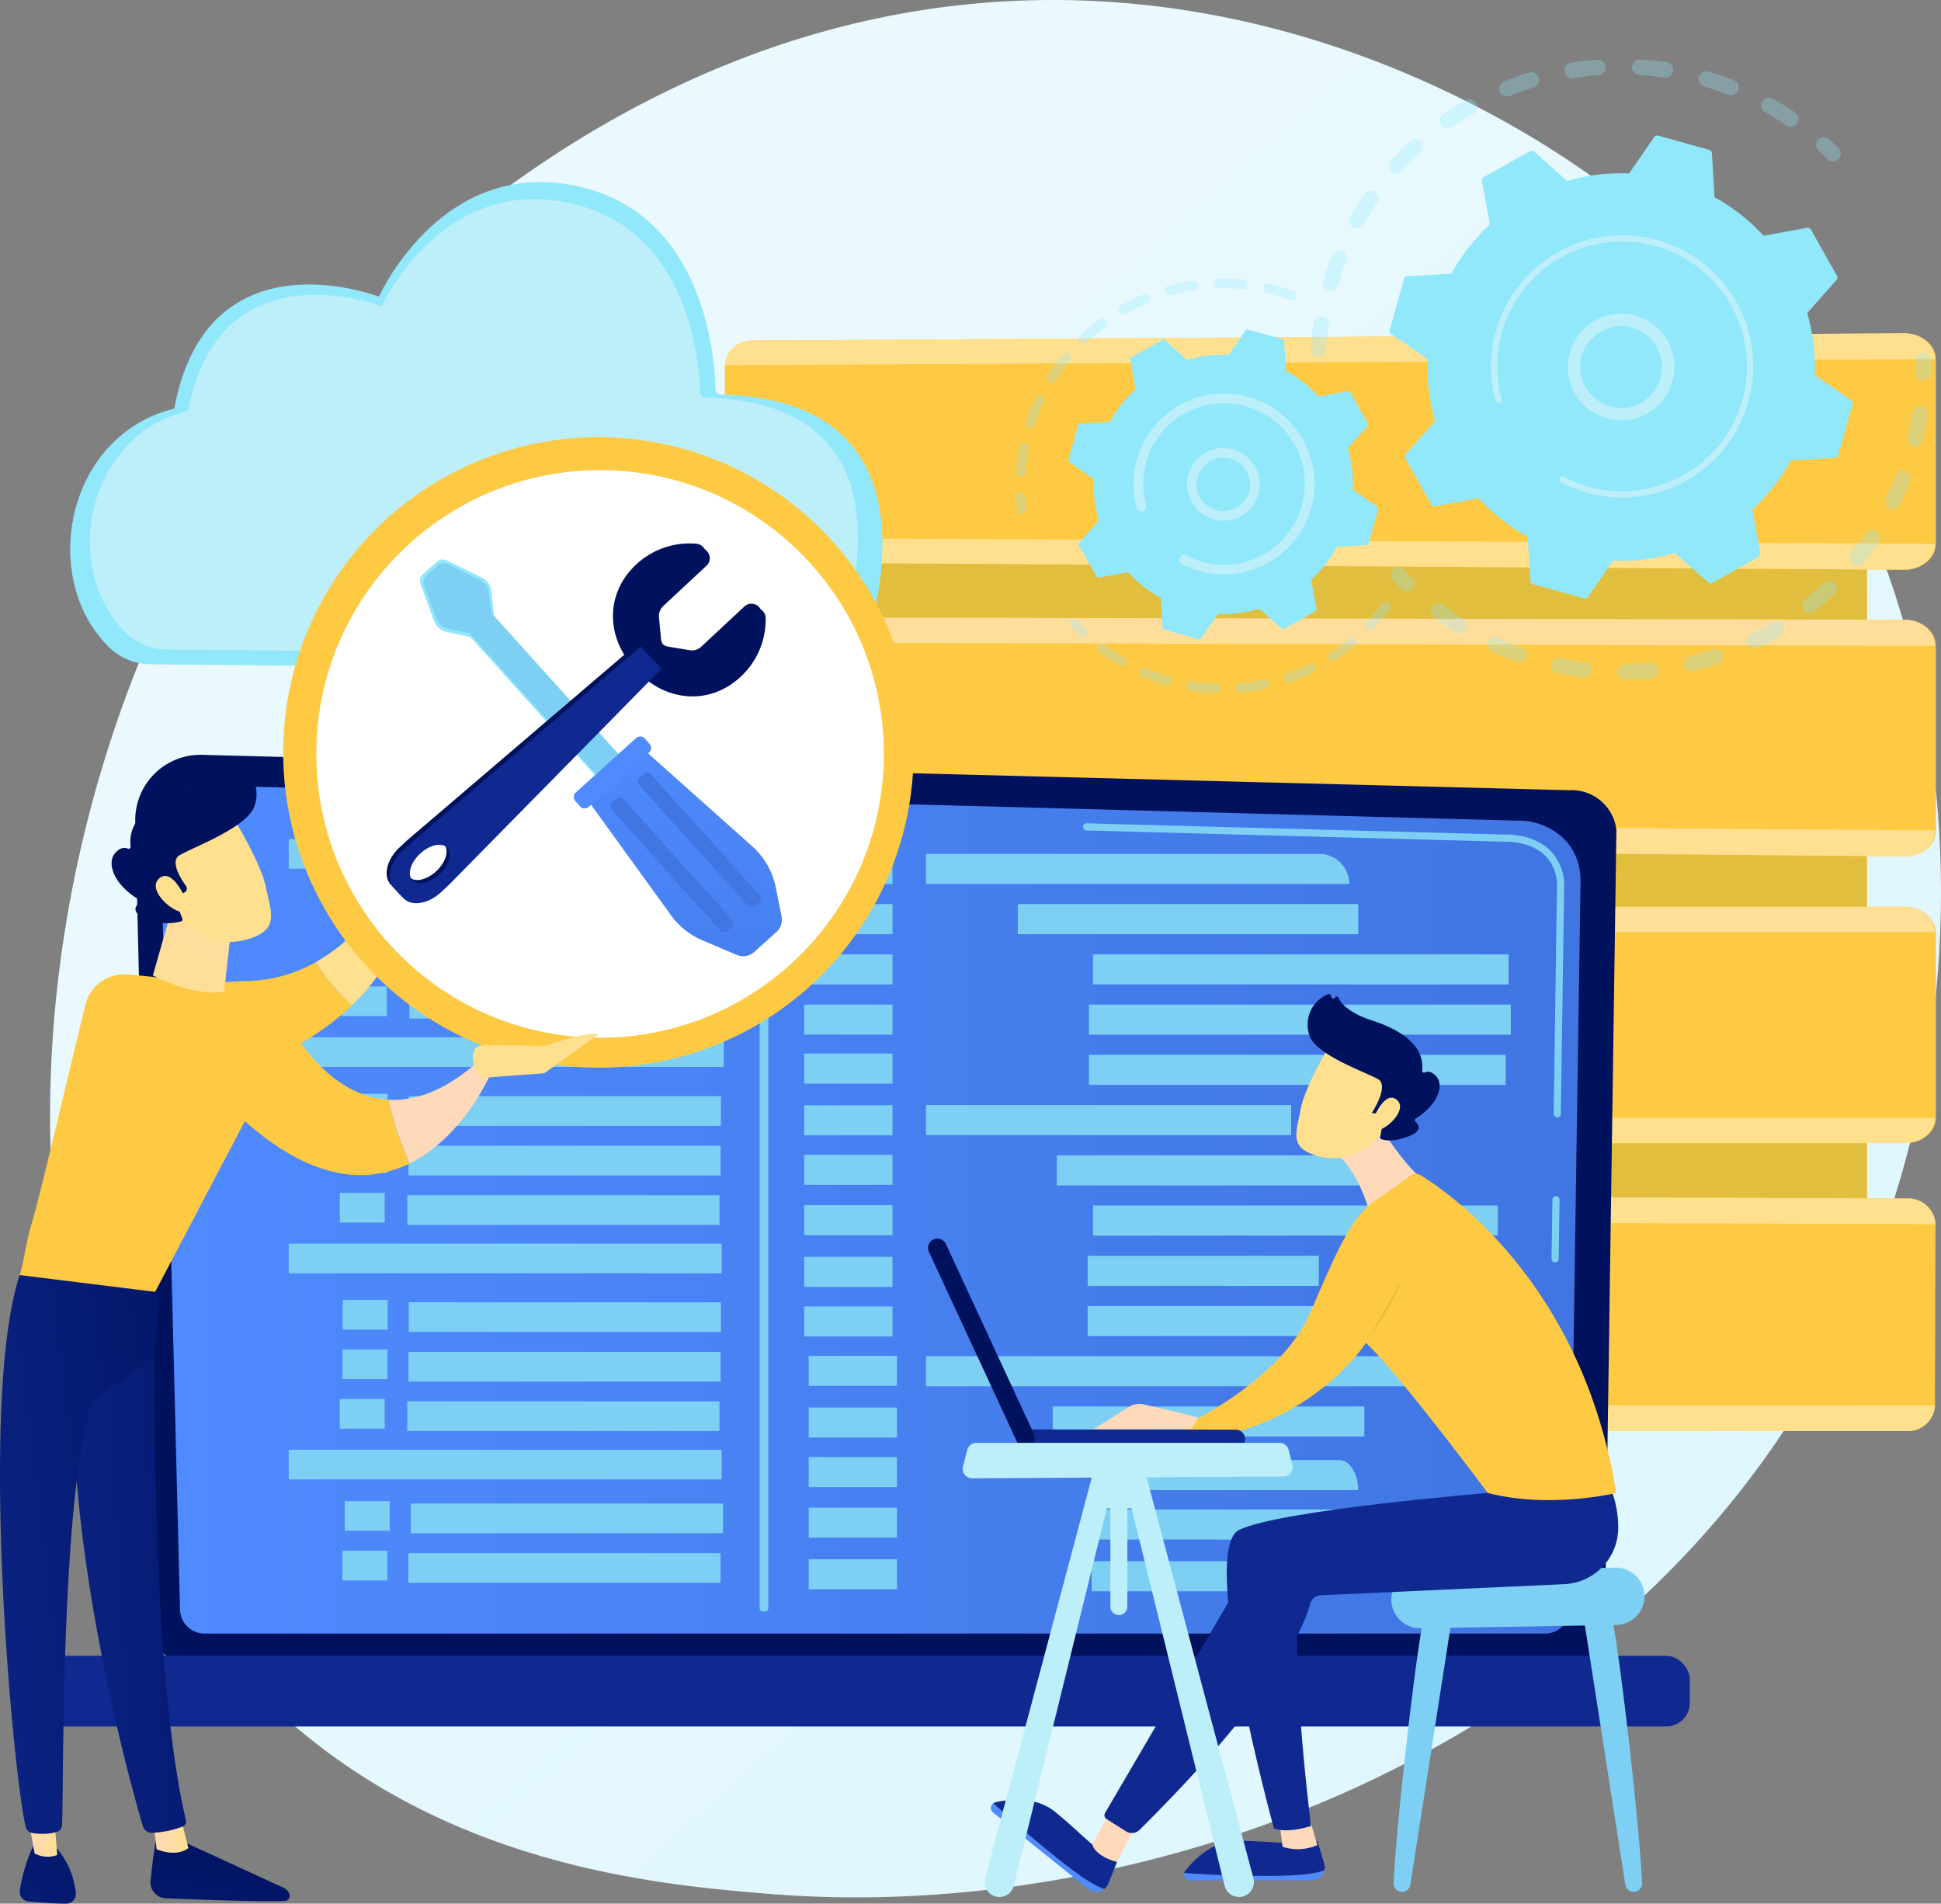 <svg xmlns="http://www.w3.org/2000/svg" xmlns:xlink="http://www.w3.org/1999/xlink" width="306.717" height="300.769" viewBox="0 0 306.717 300.769">
  <rect x="0" y="0" width="306.717" height="300.769" fill="#808080" stroke="none"/>
  <defs>
    <linearGradient id="linear-gradient" x1="1.061" y1="1.13" x2="0.324" y2="0.337" gradientUnits="objectBoundingBox">
      <stop offset="0" stop-color="#daf5fe"/>
      <stop offset="1" stop-color="#e9f9fd"/>
    </linearGradient>
    <linearGradient id="linear-gradient-2" x1="0.496" y1="-0.343" x2="0.491" y2="-1.183" gradientUnits="objectBoundingBox">
      <stop offset="0" stop-color="#e1be3d"/>
      <stop offset="1" stop-color="#e9a63d"/>
    </linearGradient>
    <linearGradient id="linear-gradient-3" x1="0.326" y1="-7.215" x2="0.436" y2="-2.343" gradientUnits="objectBoundingBox">
      <stop offset="0" stop-color="#ffe08e"/>
      <stop offset="1" stop-color="#fec943"/>
    </linearGradient>
    <linearGradient id="linear-gradient-4" x1="0.821" y1="-28.497" x2="0.582" y2="-6.661" gradientUnits="objectBoundingBox">
      <stop offset="0" stop-color="#fed9ba"/>
      <stop offset="1" stop-color="#ffe08e"/>
    </linearGradient>
    <linearGradient id="linear-gradient-5" x1="0.779" y1="-28.251" x2="0.574" y2="-7.387" xlink:href="#linear-gradient-4"/>
    <linearGradient id="linear-gradient-6" x1="0.3" y1="-8.31" x2="0.41" y2="-3.49" xlink:href="#linear-gradient-3"/>
    <linearGradient id="linear-gradient-7" x1="0.603" y1="-8.197" x2="0.461" y2="4.248" xlink:href="#linear-gradient-4"/>
    <linearGradient id="linear-gradient-8" x1="0.823" y1="-25.467" x2="0.46" y2="3.344" xlink:href="#linear-gradient-4"/>
    <linearGradient id="linear-gradient-9" x1="0.272" y1="-9.612" x2="0.382" y2="-4.738" xlink:href="#linear-gradient-3"/>
    <linearGradient id="linear-gradient-10" x1="0.818" y1="-34.933" x2="0.414" y2="10.614" xlink:href="#linear-gradient-4"/>
    <linearGradient id="linear-gradient-11" x1="0.796" y1="-27.098" x2="0.548" y2="-4.333" xlink:href="#linear-gradient-4"/>
    <linearGradient id="linear-gradient-12" x1="0.245" y1="-10.775" x2="0.355" y2="-5.918" xlink:href="#linear-gradient-3"/>
    <linearGradient id="linear-gradient-13" x1="0.785" y1="-26.342" x2="0.532" y2="-2.226" xlink:href="#linear-gradient-4"/>
    <linearGradient id="linear-gradient-14" x1="0.813" y1="-28.154" x2="0.514" y2="-1.175" xlink:href="#linear-gradient-4"/>
    <linearGradient id="linear-gradient-15" x1="31.93" y1="0.932" x2="32.153" y2="-0.163" gradientUnits="objectBoundingBox">
      <stop offset="0" stop-color="#00115d"/>
      <stop offset="1" stop-color="#0f2991"/>
    </linearGradient>
    <linearGradient id="linear-gradient-16" y1="0.5" x2="1" y2="0.5" gradientUnits="objectBoundingBox">
      <stop offset="0" stop-color="#4f8bff"/>
      <stop offset="1" stop-color="#4075e2"/>
    </linearGradient>
    <linearGradient id="linear-gradient-17" x1="29.203" y1="-1.642" x2="28.318" y2="3.385" xlink:href="#linear-gradient-15"/>
    <linearGradient id="linear-gradient-18" x1="382.366" y1="0.5" x2="383.366" y2="0.5" xlink:href="#linear-gradient-16"/>
    <linearGradient id="linear-gradient-19" x1="382.761" y1="-6.692" x2="382.488" y2="0.843" xlink:href="#linear-gradient-15"/>
    <linearGradient id="linear-gradient-20" x1="1410.986" y1="0.5" x2="1411.986" y2="0.5" xlink:href="#linear-gradient-4"/>
    <linearGradient id="linear-gradient-21" x1="477.243" y1="0.5" x2="478.243" y2="0.5" xlink:href="#linear-gradient-16"/>
    <linearGradient id="linear-gradient-22" x1="437.864" y1="-1.867" x2="437.553" y2="1.1" xlink:href="#linear-gradient-15"/>
    <linearGradient id="linear-gradient-23" x1="178.746" y1="0.055" x2="177.657" y2="0.92" xlink:href="#linear-gradient-15"/>
    <linearGradient id="linear-gradient-24" x1="1189.86" y1="0.5" x2="1190.86" y2="0.5" xlink:href="#linear-gradient-4"/>
    <linearGradient id="linear-gradient-25" x1="104.989" y1="-0.52" x2="104.819" y2="-0.148" xlink:href="#linear-gradient-15"/>
    <linearGradient id="linear-gradient-26" x1="558.747" y1="0.85" x2="558.98" y2="0.282" xlink:href="#linear-gradient-4"/>
    <linearGradient id="linear-gradient-27" x1="124.297" y1="-2.514" x2="124.201" y2="-0.785" xlink:href="#linear-gradient-3"/>
    <linearGradient id="linear-gradient-28" x1="1643.691" y1="0.5" x2="1644.691" y2="0.5" xlink:href="#linear-gradient-2"/>
    <linearGradient id="linear-gradient-29" x1="514.53" y1="0.5" x2="515.53" y2="0.5" xlink:href="#linear-gradient-4"/>
    <linearGradient id="linear-gradient-30" x1="668.79" y1="69.504" x2="667.75" y2="70.255" xlink:href="#linear-gradient-4"/>
    <linearGradient id="linear-gradient-31" x1="545.168" y1="54.199" x2="545.937" y2="55.092" xlink:href="#linear-gradient-15"/>
    <linearGradient id="linear-gradient-32" x1="2744.901" y1="239.526" x2="2740.624" y2="242.136" xlink:href="#linear-gradient-4"/>
    <linearGradient id="linear-gradient-33" x1="-106.018" y1="-1026.241" x2="-107.247" y2="-1011.908" xlink:href="#linear-gradient-15"/>
    <linearGradient id="linear-gradient-34" x1="-216.182" y1="-108.505" x2="-218.808" y2="-107.206" xlink:href="#linear-gradient-15"/>
    <linearGradient id="linear-gradient-35" x1="0.585" y1="-10.381" x2="0.556" y2="-6.783" xlink:href="#linear-gradient-3"/>
    <linearGradient id="linear-gradient-36" x1="-98.424" y1="-15.515" x2="-97.352" y2="-15.515" xlink:href="#linear-gradient-4"/>
    <linearGradient id="linear-gradient-37" x1="0.526" y1="-1.231" x2="0.515" y2="-0.513" xlink:href="#linear-gradient-3"/>
    <linearGradient id="linear-gradient-38" x1="0.5" y1="-0.119" x2="0.5" y2="1.943" xlink:href="#linear-gradient-16"/>
    <linearGradient id="linear-gradient-39" x1="115.73" y1="-1015.481" x2="115.861" y2="-1029.024" xlink:href="#linear-gradient-16"/>
    <linearGradient id="linear-gradient-40" x1="12.721" y1="-2.77" x2="6.088" y2="-0.995" xlink:href="#linear-gradient-16"/>
    <linearGradient id="linear-gradient-41" x1="12.059" y1="-2.592" x2="5.425" y2="-0.818" xlink:href="#linear-gradient-16"/>
    <linearGradient id="linear-gradient-42" x1="411.367" y1="-54.361" x2="412.131" y2="-55.375" xlink:href="#linear-gradient-15"/>
    <linearGradient id="linear-gradient-43" x1="538.716" y1="319.783" x2="539.384" y2="321.397" xlink:href="#linear-gradient-15"/>
    <linearGradient id="linear-gradient-44" x1="550.36" y1="298.217" x2="549.569" y2="299.731" xlink:href="#linear-gradient-15"/>
    <linearGradient id="linear-gradient-45" x1="301.842" y1="135.902" x2="301.408" y2="136.78" xlink:href="#linear-gradient-15"/>
    <linearGradient id="linear-gradient-46" x1="-24.941" y1="-16.192" x2="-24.958" y2="-14.894" xlink:href="#linear-gradient-3"/>
    <linearGradient id="linear-gradient-47" x1="-97.19" y1="-34.668" x2="-99.518" y2="-31.76" xlink:href="#linear-gradient-4"/>
    <linearGradient id="linear-gradient-48" x1="-78.28" y1="-77.339" x2="-80.147" y2="-70.73" xlink:href="#linear-gradient-4"/>
    <linearGradient id="linear-gradient-49" x1="1.459" y1="-1.878" x2="0.201" y2="1.589" xlink:href="#linear-gradient-4"/>
    <linearGradient id="linear-gradient-50" x1="621.221" y1="-1.676" x2="620.188" y2="-0.926" xlink:href="#linear-gradient-4"/>
    <linearGradient id="linear-gradient-51" x1="514.826" y1="-1.425" x2="515.624" y2="-0.512" xlink:href="#linear-gradient-15"/>
    <linearGradient id="linear-gradient-52" x1="2554.699" y1="-8.118" x2="2550.451" y2="-5.486" xlink:href="#linear-gradient-4"/>
    <linearGradient id="linear-gradient-53" x1="0.94" y1="-0.484" x2="-1.895" y2="6.012" xlink:href="#linear-gradient-15"/>
    <linearGradient id="linear-gradient-54" x1="0" y1="0.5" x2="1" y2="0.5" xlink:href="#linear-gradient-4"/>
    <linearGradient id="linear-gradient-55" x1="2.09" y1="0.031" x2="-0.807" y2="0.887" xlink:href="#linear-gradient-15"/>
    <linearGradient id="linear-gradient-56" x1="3.08" y1="-2.223" x2="-3.938" y2="5.383" xlink:href="#linear-gradient-15"/>
    <linearGradient id="linear-gradient-57" x1="0" y1="0.5" x2="1" y2="0.5" xlink:href="#linear-gradient-4"/>
    <linearGradient id="linear-gradient-58" x1="1.562" y1="-0.009" x2="-0.552" y2="0.806" xlink:href="#linear-gradient-15"/>
  </defs>
  <g id="Grupo_91083" data-name="Grupo 91083" transform="translate(1966.853 -1335.595)">
    <g id="Grupo_91119" data-name="Grupo 91119" transform="translate(-1960.374 1335.594)">
      <path id="Trazado_143713" data-name="Trazado 143713" d="M-1675.314,1538.849c-30.271,70.753-110.173,101.143-172.78,95.962-17.094-1.415-51.487-4.262-78.341-29.657-51.573-48.77-43.629-150.714,5.74-210.732,6.357-7.73,50.365-59.513,118.942-58.82,50.209.507,85.45,28.869,89.734,32.4a138.273,138.273,0,0,1,28.115,31.9C-1658.622,1439.44-1656.4,1494.636-1675.314,1538.849Z" transform="translate(1963.025 -1335.594)" fill="url(#linear-gradient)"/>
      <g id="Grupo_91092" data-name="Grupo 91092" transform="translate(107.526 52.668)">
        <rect id="Rectángulo_49859" data-name="Rectángulo 49859" width="169.99" height="142.444" transform="translate(11.039 18.481)" fill="url(#linear-gradient-2)"/>
        <g id="Grupo_91085" data-name="Grupo 91085" transform="translate(0.524)">
          <path id="Trazado_143714" data-name="Trazado 143714" d="M-1704.295,1370.617l-181.9,1.145a4.32,4.32,0,0,0-4.5,4.032v27.14a4.123,4.123,0,0,0,4.295,3.883l182.1,1.146c2.7.017,4.976-1.815,4.976-4.09v-29.164C-1699.318,1372.431-1701.595,1370.6-1704.295,1370.617Z" transform="translate(1890.698 -1370.617)" fill="url(#linear-gradient-3)"/>
          <g id="Grupo_91084" data-name="Grupo 91084">
            <path id="Trazado_143715" data-name="Trazado 143715" d="M-1704.377,1370.617l-182.021,1.146a4.125,4.125,0,0,0-4.3,3.883l191.212-.938C-1699.484,1372.431-1701.676,1370.6-1704.377,1370.617Z" transform="translate(1890.696 -1370.617)" fill="url(#linear-gradient-4)"/>
            <path id="Trazado_143716" data-name="Trazado 143716" d="M-1886.4,1395.989l182.021,1.146c2.7.017,4.893-1.815,4.893-4.09l-191.212-.938A4.125,4.125,0,0,0-1886.4,1395.989Z" transform="translate(1890.696 -1359.79)" fill="url(#linear-gradient-5)"/>
          </g>
        </g>
        <g id="Grupo_91087" data-name="Grupo 91087" transform="translate(0 44.878)">
          <path id="Trazado_143717" data-name="Trazado 143717" d="M-1703.975,1400.836l-182.036-.377a4.458,4.458,0,0,0-4.678,4.115l-.348,28.014a4.215,4.215,0,0,0,4.393,4.027l182.66,1.6c2.627.024,4.839-1.808,4.839-4.088v-29.164C-1699.145,1402.686-1701.354,1400.841-1703.975,1400.836Z" transform="translate(1891.048 -1400.459)" fill="url(#linear-gradient-6)"/>
          <g id="Grupo_91086" data-name="Grupo 91086">
            <path id="Trazado_143718" data-name="Trazado 143718" d="M-1704.17,1400.836l-182.164-.377a4.273,4.273,0,0,0-4.484,3.963l191.4.537C-1699.422,1402.686-1701.549,1400.841-1704.17,1400.836Z" transform="translate(1891.158 -1400.459)" fill="url(#linear-gradient-7)"/>
            <path id="Trazado_143719" data-name="Trazado 143719" d="M-1886.647,1425.85l182.58,1.6c2.627.024,4.758-1.808,4.758-4.088l-191.736-1.535A4.219,4.219,0,0,0-1886.647,1425.85Z" transform="translate(1891.044 -1389.695)" fill="url(#linear-gradient-8)"/>
          </g>
        </g>
        <g id="Grupo_91089" data-name="Grupo 91089" transform="translate(0.524 90.61)">
          <path id="Trazado_143720" data-name="Trazado 143720" d="M-1704.07,1430.869h-181.865a4.554,4.554,0,0,0-4.758,4.3v29.006c0,2.276,2.048,4.024,4.582,4.024h182.04c2.532,0,4.752-1.749,4.752-4.024v-29.165C-1699.318,1432.737-1701.538,1430.869-1704.07,1430.869Z" transform="translate(1890.698 -1430.869)" fill="url(#linear-gradient-9)"/>
          <g id="Grupo_91088" data-name="Grupo 91088">
            <path id="Trazado_143721" data-name="Trazado 143721" d="M-1704.069,1430.869h-182.04c-2.534,0-4.587,1.812-4.587,3.987h191.212C-1699.484,1432.681-1701.536,1430.869-1704.069,1430.869Z" transform="translate(1890.696 -1430.869)" fill="url(#linear-gradient-10)"/>
            <path id="Trazado_143722" data-name="Trazado 143722" d="M-1886.109,1457.03h182.04c2.532,0,4.585-1.814,4.585-3.988H-1890.7C-1890.7,1455.217-1888.643,1457.03-1886.109,1457.03Z" transform="translate(1890.696 -1419.697)" fill="url(#linear-gradient-11)"/>
          </g>
        </g>
        <g id="Grupo_91091" data-name="Grupo 91091" transform="translate(0.524 135.985)">
          <path id="Trazado_143723" data-name="Trazado 143723" d="M-1703.878,1461.755l-181.967-.713a4.57,4.57,0,0,0-4.848,4.263v29a4.421,4.421,0,0,0,4.666,4.122l182.048.069a4.306,4.306,0,0,0,4.518-4.042l.08-28.638A4.3,4.3,0,0,0-1703.878,1461.755Z" transform="translate(1890.698 -1461.042)" fill="url(#linear-gradient-12)"/>
          <g id="Grupo_91090" data-name="Grupo 91090">
            <path id="Trazado_143724" data-name="Trazado 143724" d="M-1703.876,1461.755l-182.149-.713a4.4,4.4,0,0,0-4.671,4.1l191.316.675A4.3,4.3,0,0,0-1703.876,1461.755Z" transform="translate(1890.696 -1461.042)" fill="url(#linear-gradient-13)"/>
            <path id="Trazado_143725" data-name="Trazado 143725" d="M-1886.026,1487.286l182.049.069a4.3,4.3,0,0,0,4.516-4.042l-191.235-.149A4.423,4.423,0,0,0-1886.026,1487.286Z" transform="translate(1890.696 -1449.896)" fill="url(#linear-gradient-14)"/>
          </g>
        </g>
      </g>
      <g id="Grupo_91103" data-name="Grupo 91103" transform="translate(154.056 9.388)">
        <g id="Grupo_91097" data-name="Grupo 91097" transform="translate(46.583)">
          <g id="Grupo_91093" data-name="Grupo 91093" opacity="0.3">
            <path id="Trazado_143726" data-name="Trazado 143726" d="M-1828.11,1388.876a1.228,1.228,0,0,1-1.015-1.292c.092-1.383.247-2.785.457-4.162a1.229,1.229,0,0,1,1.4-1.029l.024,0a1.228,1.228,0,0,1,1,1.4c-.2,1.31-.347,2.641-.436,3.955a1.226,1.226,0,0,1-1.307,1.143A.884.884,0,0,1-1828.11,1388.876Zm1.9-10.53a.953.953,0,0,1-.141-.033,1.227,1.227,0,0,1-.827-1.526c.4-1.335.854-2.668,1.361-3.958a1.228,1.228,0,0,1,1.593-.695,1.228,1.228,0,0,1,.695,1.591c-.481,1.227-.917,2.492-1.295,3.761A1.226,1.226,0,0,1-1826.211,1378.346Zm4.172-9.849a1.2,1.2,0,0,1-.393-.14,1.23,1.23,0,0,1-.468-1.674c.683-1.211,1.427-2.408,2.212-3.557a1.229,1.229,0,0,1,1.707-.32,1.227,1.227,0,0,1,.32,1.707c-.744,1.09-1.451,2.226-2.1,3.376A1.23,1.23,0,0,1-1822.039,1368.5Zm6.271-8.67a1.233,1.233,0,0,1-.617-.3,1.23,1.23,0,0,1-.081-1.736c.938-1.029,1.931-2.029,2.952-2.973a1.229,1.229,0,0,1,1.735.068,1.228,1.228,0,0,1-.068,1.735c-.97.9-1.913,1.847-2.8,2.824A1.229,1.229,0,0,1-1815.768,1359.827Zm8.047-7.054a1.223,1.223,0,0,1-.8-.508,1.227,1.227,0,0,1,.305-1.71c1.14-.793,2.329-1.549,3.536-2.246a1.228,1.228,0,0,1,1.677.45,1.228,1.228,0,0,1-.449,1.678c-1.146.662-2.277,1.379-3.36,2.132A1.221,1.221,0,0,1-1807.721,1352.773Zm9.4-5.1a1.225,1.225,0,0,1-.929-.749,1.227,1.227,0,0,1,.677-1.6c1.289-.522,2.615-1,3.943-1.408a1.229,1.229,0,0,1,1.537.811,1.23,1.23,0,0,1-.811,1.537c-1.261.389-2.522.839-3.746,1.335A1.206,1.206,0,0,1-1798.316,1347.673Zm44.845,4.785a1.239,1.239,0,0,1-.481-.194c-1.09-.743-2.229-1.448-3.382-2.095a1.228,1.228,0,0,1-.469-1.672,1.23,1.23,0,0,1,1.672-.471c1.215.683,2.414,1.424,3.561,2.206a1.228,1.228,0,0,1,.325,1.707A1.228,1.228,0,0,1-1753.471,1352.458Zm-34.549-7.669a1.229,1.229,0,0,1-1-1.014,1.227,1.227,0,0,1,1.015-1.409c1.372-.222,2.77-.389,4.157-.493a1.231,1.231,0,0,1,1.317,1.132,1.229,1.229,0,0,1-1.132,1.317c-1.317.1-2.645.256-3.949.468A1.231,1.231,0,0,1-1788.021,1344.789Zm25.083,2.684a1.238,1.238,0,0,1-.238-.065c-1.23-.481-2.5-.913-3.766-1.287a1.229,1.229,0,0,1-.83-1.527,1.226,1.226,0,0,1,1.525-.83c1.335.394,2.67.85,3.963,1.355a1.227,1.227,0,0,1,.7,1.59A1.23,1.23,0,0,1-1762.938,1347.473Zm-14.4-3.2a1.228,1.228,0,0,1-1.013-1.29,1.227,1.227,0,0,1,1.3-1.146c1.386.09,2.786.241,4.164.45l.026,0a1.229,1.229,0,0,1,1,1.394,1.228,1.228,0,0,1-1.4,1.03c-1.307-.2-2.638-.341-3.955-.427A1.252,1.252,0,0,1-1777.339,1344.276Z" transform="translate(1829.128 -1341.837)" fill="#91e8fa"/>
            <path id="Trazado_143727" data-name="Trazado 143727" d="M-1773.572,1353.813a1.209,1.209,0,0,1-.651-.336c-.451-.445-.919-.887-1.39-1.317a1.227,1.227,0,0,1-.083-1.734,1.226,1.226,0,0,1,1.735-.081c.5.45.986.916,1.462,1.383a1.23,1.23,0,0,1,.012,1.737A1.229,1.229,0,0,1-1773.572,1353.813Z" transform="translate(1855.889 -1337.713)" fill="#91e8fa"/>
          </g>
          <g id="Grupo_91094" data-name="Grupo 91094" transform="translate(12.619 46.317)" opacity="0.3">
            <path id="Trazado_143728" data-name="Trazado 143728" d="M-1764.558,1377.041a1.229,1.229,0,0,1-1.018-1.226c.008-.633,0-1.277-.017-1.914a1.229,1.229,0,0,1,1.193-1.263,1.228,1.228,0,0,1,1.263,1.193c.019.671.026,1.349.017,2.015a1.228,1.228,0,0,1-1.242,1.214A1.349,1.349,0,0,1-1764.558,1377.041Z" transform="translate(1848.521 -1372.637)" fill="#91e8fa"/>
            <path id="Trazado_143729" data-name="Trazado 143729" d="M-1794.82,1420.792q-.837-.145-1.672-.319a1.229,1.229,0,0,1-.953-1.451,1.229,1.229,0,0,1,1.453-.953c1.287.268,2.582.481,3.863.639a1.228,1.228,0,0,1,1.069,1.369,1.226,1.226,0,0,1-1.368,1.069C-1793.222,1421.049-1794.026,1420.929-1794.82,1420.792Zm-7.916-2.068a1.377,1.377,0,0,1-.2-.053c-1.292-.459-2.579-.976-3.824-1.538a1.228,1.228,0,0,1-.614-1.624,1.226,1.226,0,0,1,1.624-.614c1.184.534,2.406,1.026,3.633,1.46a1.229,1.229,0,0,1,.747,1.569A1.231,1.231,0,0,1-1802.736,1418.724Zm16.762,2.762a1.23,1.23,0,0,1-1.018-1.193,1.23,1.23,0,0,1,1.21-1.247c1.3-.018,2.611-.093,3.907-.223a1.227,1.227,0,0,1,1.343,1.1,1.228,1.228,0,0,1-1.1,1.345c-1.364.137-2.748.215-4.115.236A1.242,1.242,0,0,1-1785.974,1421.487Zm-26.241-7.351a1.259,1.259,0,0,1-.445-.172c-1.158-.729-2.3-1.517-3.391-2.341a1.228,1.228,0,0,1-.241-1.72,1.228,1.228,0,0,1,1.72-.241c1.036.782,2.12,1.531,3.22,2.224a1.226,1.226,0,0,1,.385,1.693A1.231,1.231,0,0,1-1812.215,1414.136Zm36.681,6.029a1.224,1.224,0,0,1-.985-.922,1.228,1.228,0,0,1,.905-1.483c1.26-.3,2.526-.666,3.761-1.077a1.228,1.228,0,0,1,1.553.779,1.227,1.227,0,0,1-.779,1.552c-1.3.432-2.632.814-3.959,1.134A1.2,1.2,0,0,1-1775.535,1420.165Zm9.9-3.579a1.23,1.23,0,0,1-.895-.668,1.229,1.229,0,0,1,.561-1.645c1.167-.575,2.323-1.2,3.438-1.872a1.226,1.226,0,0,1,1.684.421,1.229,1.229,0,0,1-.421,1.686c-1.172.7-2.39,1.366-3.617,1.97A1.229,1.229,0,0,1-1765.638,1416.586Zm8.88-5.653a1.214,1.214,0,0,1-.747-.44,1.23,1.23,0,0,1,.188-1.727c1.017-.815,2.008-1.681,2.949-2.576a1.227,1.227,0,0,1,1.735.044,1.228,1.228,0,0,1-.044,1.737c-.991.94-2.035,1.853-3.1,2.712A1.227,1.227,0,0,1-1756.758,1410.933Zm7.436-7.453a1.234,1.234,0,0,1-.556-.251,1.227,1.227,0,0,1-.192-1.725c.812-1.017,1.59-2.08,2.311-3.16a1.228,1.228,0,0,1,1.7-.338,1.227,1.227,0,0,1,.338,1.7c-.761,1.138-1.579,2.257-2.435,3.328A1.229,1.229,0,0,1-1749.321,1403.48Zm5.621-8.909a1.2,1.2,0,0,1-.328-.105,1.228,1.228,0,0,1-.568-1.641c.566-1.168,1.09-2.376,1.556-3.59a1.231,1.231,0,0,1,1.588-.705,1.229,1.229,0,0,1,.705,1.588c-.492,1.278-1.044,2.549-1.639,3.778A1.228,1.228,0,0,1-1743.7,1394.571Zm3.524-9.918-.074-.015a1.228,1.228,0,0,1-.913-1.478c.219-.932.414-1.881.577-2.823.059-.342.113-.681.164-1.023a1.23,1.23,0,0,1,1.4-1.032,1.216,1.216,0,0,1,1.032,1.4c-.054.359-.113.717-.174,1.075-.172.991-.376,1.99-.608,2.97A1.228,1.228,0,0,1-1740.176,1384.653Z" transform="translate(1822.851 -1369.799)" fill="#91e8fa"/>
            <path id="Trazado_143730" data-name="Trazado 143730" d="M-1818.357,1399.031a1.229,1.229,0,0,1-.657-.34c-.471-.469-.942-.958-1.4-1.451a1.228,1.228,0,0,1,.069-1.735,1.227,1.227,0,0,1,1.735.069c.433.468.88.932,1.326,1.378a1.229,1.229,0,0,1,0,1.737A1.224,1.224,0,0,1-1818.357,1399.031Z" transform="translate(1820.737 -1361.279)" fill="#91e8fa"/>
          </g>
          <g id="Grupo_91096" data-name="Grupo 91096" transform="translate(12.466 12.011)">
            <path id="Trazado_143731" data-name="Trazado 143731" d="M-1814.246,1408.128a.575.575,0,0,0,.6.283l6.871-1.259a30.442,30.442,0,0,0,7.759,6.085l.418,6.969a.574.574,0,0,0,.418.519l8.073,2.253a.572.572,0,0,0,.626-.227l3.967-5.745a30.475,30.475,0,0,0,9.787-1.189l5.227,4.635a.574.574,0,0,0,.663.071l7.3-4.114a.574.574,0,0,0,.283-.6l-1.259-6.872a30.4,30.4,0,0,0,6.085-7.758l6.97-.418a.573.573,0,0,0,.519-.418l2.251-8.071a.573.573,0,0,0-.226-.627l-5.746-3.967a30.429,30.429,0,0,0-1.189-9.787l4.636-5.227a.572.572,0,0,0,.069-.661l-4.115-7.3a.574.574,0,0,0-.6-.283l-6.873,1.259a30.4,30.4,0,0,0-7.757-6.085l-.418-6.97a.573.573,0,0,0-.42-.517l-8.071-2.253a.574.574,0,0,0-.627.227l-3.966,5.745a30.435,30.435,0,0,0-9.788,1.189l-5.226-4.635a.575.575,0,0,0-.663-.071l-7.3,4.115a.576.576,0,0,0-.283.6l1.26,6.873a30.412,30.412,0,0,0-6.086,7.757l-6.969.418a.576.576,0,0,0-.519.419l-2.253,8.071a.574.574,0,0,0,.227.627l5.746,3.966a30.429,30.429,0,0,0,1.188,9.789l-4.635,5.227a.573.573,0,0,0-.071.662Z" transform="translate(1820.838 -1349.824)" fill="#91e8fa"/>
            <g id="Grupo_91095" data-name="Grupo 91095" transform="translate(28.165 28.163)">
              <path id="Trazado_143732" data-name="Trazado 143732" d="M-1795.128,1385.275a8.435,8.435,0,0,1-6.979-8.509,8.434,8.434,0,0,1,8.63-8.213,8.366,8.366,0,0,1,5.892,2.615,8.363,8.363,0,0,1,2.319,6.015,8.432,8.432,0,0,1-8.63,8.211A8.519,8.519,0,0,1-1795.128,1385.275Zm2.555-14.662a6.423,6.423,0,0,0-.953-.093,6.465,6.465,0,0,0-6.617,6.3,6.465,6.465,0,0,0,6.3,6.617,6.466,6.466,0,0,0,6.617-6.3,6.424,6.424,0,0,0-1.777-4.612A6.413,6.413,0,0,0-1792.573,1370.613Z" transform="translate(1802.11 -1368.551)" fill="#bdeffb"/>
            </g>
            <path id="Trazado_143733" data-name="Trazado 143733" d="M-1792.962,1401.443a20.717,20.717,0,0,1-2.077-.468h0c-.216-.06-.432-.123-.646-.191a20.808,20.808,0,0,1-3.075-1.242l-.041-.021-.114-.057-.221-.115a.5.5,0,0,1-.256-.519.53.53,0,0,1,.05-.146.493.493,0,0,1,.663-.206,19.86,19.86,0,0,0,3.906,1.551,19.729,19.729,0,0,0,18.5-4.342,19.615,19.615,0,0,0,5.809-9.358,19.972,19.972,0,0,0,.447-1.981,19.579,19.579,0,0,0-2.263-13.01,19.6,19.6,0,0,0-11.883-9.316,19.749,19.749,0,0,0-24.307,13.7,19.572,19.572,0,0,0-.441,1.955,19.654,19.654,0,0,0,.411,8.554.5.5,0,0,1,.01.215.491.491,0,0,1-.355.389.491.491,0,0,1-.6-.344,20.658,20.658,0,0,1-.432-8.981q.178-1.033.462-2.051a20.737,20.737,0,0,1,25.517-14.383,20.565,20.565,0,0,1,12.476,9.779,20.553,20.553,0,0,1,2.376,13.658,21.084,21.084,0,0,1-.469,2.078,20.572,20.572,0,0,1-9.779,12.476A20.55,20.55,0,0,1-1792.962,1401.443Z" transform="translate(1826.206 -1344.539)" fill="#bdeffb"/>
          </g>
        </g>
        <g id="Grupo_91102" data-name="Grupo 91102" transform="translate(0 34.626)">
          <g id="Grupo_91098" data-name="Grupo 91098" opacity="0.3">
            <path id="Trazado_143734" data-name="Trazado 143734" d="M-1859.316,1390.714a.757.757,0,0,1-.623-.662c-.074-.639-.129-1.29-.164-1.934a.759.759,0,0,1,.716-.8.758.758,0,0,1,.8.716c.033.614.086,1.233.156,1.843a.759.759,0,0,1-.668.841A.737.737,0,0,1-1859.316,1390.714Z" transform="translate(1860.104 -1353.548)" fill="#91e8fa"/>
            <path id="Trazado_143735" data-name="Trazado 143735" d="M-1859.456,1396.195a.76.76,0,0,1-.627-.8,33.2,33.2,0,0,1,.4-3.313c.041-.23.083-.46.128-.692a.785.785,0,0,1,.889-.6.759.759,0,0,1,.6.89q-.063.329-.122.659c-.179,1.042-.308,2.105-.382,3.161a.758.758,0,0,1-.809.7Zm1.506-7.731a.839.839,0,0,1-.107-.026.76.76,0,0,1-.487-.957,32.673,32.673,0,0,1,1.481-3.756.76.76,0,0,1,1.008-.367.759.759,0,0,1,.367,1.009,31.3,31.3,0,0,0-1.412,3.583A.76.76,0,0,1-1857.95,1388.463Zm3.335-7.136a.77.77,0,0,1-.275-.105.757.757,0,0,1-.238-1.045,32.461,32.461,0,0,1,2.36-3.28.758.758,0,0,1,1.068-.107.76.76,0,0,1,.107,1.068,30.935,30.935,0,0,0-2.25,3.126A.76.76,0,0,1-1854.615,1381.328Zm4.987-6.1a.77.77,0,0,1-.42-.222.761.761,0,0,1,.026-1.074,33.045,33.045,0,0,1,3.091-2.6.759.759,0,0,1,1.06.158.758.758,0,0,1-.156,1.062,31.3,31.3,0,0,0-2.946,2.48A.755.755,0,0,1-1849.628,1375.231Zm6.325-4.693a.756.756,0,0,1-.531-.373.76.76,0,0,1,.285-1.035,33.063,33.063,0,0,1,3.627-1.772.757.757,0,0,1,.991.409.76.76,0,0,1-.409.993,31.563,31.563,0,0,0-3.461,1.69A.757.757,0,0,1-1843.3,1370.537Zm7.272-3.015a.76.76,0,0,1-.6-.546.76.76,0,0,1,.53-.934,32.873,32.873,0,0,1,3.948-.833.76.76,0,0,1,.862.641.759.759,0,0,1-.641.86,31.229,31.229,0,0,0-3.764.8A.774.774,0,0,1-1836.03,1367.522Zm7.785-1.146a.761.761,0,0,1-.628-.731.761.761,0,0,1,.743-.776,33.259,33.259,0,0,1,4.035.161.763.763,0,0,1,.677.833.757.757,0,0,1-.832.677,31.339,31.339,0,0,0-3.847-.153A.8.8,0,0,1-1828.245,1366.376Zm11.622,1.911a.788.788,0,0,1-.13-.035,31.433,31.433,0,0,0-3.208-.968c-.164-.041-.326-.08-.489-.116a.759.759,0,0,1-.572-.908.75.75,0,0,1,.908-.571c.171.039.344.08.517.123a32.958,32.958,0,0,1,3.358,1.014.76.76,0,0,1,.456.971A.76.76,0,0,1-1816.623,1368.288Z" transform="translate(1860.114 -1364.862)" fill="#91e8fa"/>
          </g>
          <g id="Grupo_91099" data-name="Grupo 91099" transform="translate(8.467 51.033)" opacity="0.3">
            <path id="Trazado_143736" data-name="Trazado 143736" d="M-1836.8,1412.891a.758.758,0,0,1-.62-.867.758.758,0,0,1,.868-.63,31.167,31.167,0,0,0,3.77.37.763.763,0,0,1,.729.787.759.759,0,0,1-.786.731,33.3,33.3,0,0,1-3.952-.388Zm-3.79-.84a.773.773,0,0,1-.08-.02,33.085,33.085,0,0,1-3.748-1.318.758.758,0,0,1-.4-.992.76.76,0,0,1,.993-.406,31.931,31.931,0,0,0,3.576,1.259.756.756,0,0,1,.52.937A.759.759,0,0,1-1840.595,1412.051Zm11.528,1.126a.762.762,0,0,1-.625-.683.76.76,0,0,1,.69-.821,31.362,31.362,0,0,0,3.749-.553.76.76,0,0,1,.9.587.76.76,0,0,1-.587.9,33.175,33.175,0,0,1-3.929.579A.777.777,0,0,1-1829.066,1413.177Zm-18.669-4.137a.724.724,0,0,1-.248-.09,32.479,32.479,0,0,1-3.321-2.184.76.76,0,0,1-.152-1.063.761.761,0,0,1,1.062-.152,30.824,30.824,0,0,0,3.166,2.083.76.76,0,0,1,.28,1.036A.757.757,0,0,1-1847.735,1409.04Zm26.248,2.543a.76.76,0,0,1-.589-.5.758.758,0,0,1,.474-.962,31.146,31.146,0,0,0,3.5-1.438.76.76,0,0,1,1.013.354.759.759,0,0,1-.354,1.013,32.793,32.793,0,0,1-3.675,1.507A.754.754,0,0,1-1821.487,1411.583Zm6.975-3.365a.759.759,0,0,1-.508-.338.757.757,0,0,1,.229-1.048,31.516,31.516,0,0,0,3.06-2.235.758.758,0,0,1,1.068.1.757.757,0,0,1-.1,1.066,33.089,33.089,0,0,1-3.208,2.343A.765.765,0,0,1-1814.512,1408.217Zm5.97-4.94a.763.763,0,0,1-.392-.2.758.758,0,0,1-.029-1.072,31.281,31.281,0,0,0,2.435-2.9.76.76,0,0,1,1.06-.159.759.759,0,0,1,.159,1.062,32.743,32.743,0,0,1-2.553,3.045A.758.758,0,0,1-1808.542,1403.277Z" transform="translate(1855.918 -1398.797)" fill="#91e8fa"/>
            <path id="Trazado_143737" data-name="Trazado 143737" d="M-1852.518,1403.459a.755.755,0,0,1-.4-.2c-.468-.451-.923-.917-1.358-1.385a.76.76,0,0,1,.043-1.072.762.762,0,0,1,1.072.042c.412.447.848.892,1.295,1.322a.758.758,0,0,1,.021,1.072A.758.758,0,0,1-1852.518,1403.459Z" transform="translate(1854.473 -1397.888)" fill="#91e8fa"/>
          </g>
          <g id="Grupo_91101" data-name="Grupo 91101" transform="translate(8.302 8.042)">
            <path id="Trazado_143738" data-name="Trazado 143738" d="M-1850.172,1409.224a.383.383,0,0,0,.4.188l4.6-.842a20.373,20.373,0,0,0,5.191,4.072l.28,4.663a.386.386,0,0,0,.28.348l5.4,1.507a.385.385,0,0,0,.419-.152l2.654-3.844a20.392,20.392,0,0,0,6.549-.8l3.5,3.1a.384.384,0,0,0,.444.046l4.885-2.753a.385.385,0,0,0,.189-.4l-.842-4.6a20.363,20.363,0,0,0,4.071-5.191l4.663-.28a.382.382,0,0,0,.347-.28l1.507-5.4a.379.379,0,0,0-.152-.418l-3.844-2.654a20.39,20.39,0,0,0-.8-6.551l3.1-3.5a.382.382,0,0,0,.048-.442l-2.754-4.886a.384.384,0,0,0-.4-.188l-4.6.842a20.352,20.352,0,0,0-5.19-4.072l-.28-4.663a.385.385,0,0,0-.281-.348l-5.4-1.507a.385.385,0,0,0-.42.152l-2.654,3.844a20.39,20.39,0,0,0-6.549.8l-3.5-3.1a.384.384,0,0,0-.444-.047l-4.885,2.753a.382.382,0,0,0-.189.4l.842,4.6a20.333,20.333,0,0,0-4.073,5.191l-4.663.28a.381.381,0,0,0-.346.279l-1.508,5.4a.38.38,0,0,0,.152.418l3.845,2.654a20.346,20.346,0,0,0,.8,6.551l-3.1,3.5a.384.384,0,0,0-.047.444Z" transform="translate(1854.583 -1370.21)" fill="#91e8fa"/>
            <g id="Grupo_91100" data-name="Grupo 91100" transform="translate(18.746 18.744)">
              <path id="Trazado_143739" data-name="Trazado 143739" d="M-1837.37,1394.064a5.689,5.689,0,0,1-3.167-1.7,5.691,5.691,0,0,1-1.579-4.1,5.743,5.743,0,0,1,5.877-5.593,5.746,5.746,0,0,1,5.594,5.879,5.7,5.7,0,0,1-1.78,4.015,5.705,5.705,0,0,1-4.1,1.579A5.86,5.86,0,0,1-1837.37,1394.064Zm1.711-9.811a4.182,4.182,0,0,0-.618-.06,4.226,4.226,0,0,0-4.324,4.115,4.2,4.2,0,0,0,1.161,3.013,4.2,4.2,0,0,0,2.954,1.31h0a4.194,4.194,0,0,0,3.014-1.161,4.192,4.192,0,0,0,1.312-2.953A4.228,4.228,0,0,0-1835.659,1384.253Z" transform="translate(1842.118 -1382.674)" fill="#bdeffb"/>
            </g>
            <path id="Trazado_143740" data-name="Trazado 143740" d="M-1835.873,1405.319q-.71-.124-1.418-.32a14.394,14.394,0,0,1-2.71-1.062l-.116-.06a.759.759,0,0,1-.4-.8.8.8,0,0,1,.077-.226.761.761,0,0,1,1.024-.317,12.765,12.765,0,0,0,2.528,1h0l.144.039a12.646,12.646,0,0,0,6.255.089,12.865,12.865,0,0,0,3.206-1.247l.024-.013.077-.042a12.692,12.692,0,0,0,6.031-7.694,12.781,12.781,0,0,0,.289-1.283,12.668,12.668,0,0,0-1.465-8.422,12.682,12.682,0,0,0-7.693-6.03,12.7,12.7,0,0,0-9.7,1.174,12.692,12.692,0,0,0-6.03,7.694,12.715,12.715,0,0,0-.286,1.266,12.73,12.73,0,0,0,.266,5.537.763.763,0,0,1,.017.329.759.759,0,0,1-.547.6.76.76,0,0,1-.932-.531,14.28,14.28,0,0,1-.3-6.2,14.38,14.38,0,0,1,.319-1.417,14.2,14.2,0,0,1,6.748-8.608,14.182,14.182,0,0,1,10.856-1.314,14.19,14.19,0,0,1,8.608,6.748,14.178,14.178,0,0,1,1.639,9.422,14.619,14.619,0,0,1-.323,1.435A14.312,14.312,0,0,1-1835.873,1405.319Z" transform="translate(1858.031 -1366.82)" fill="#bdeffb"/>
          </g>
        </g>
      </g>
      <g id="Grupo_91107" data-name="Grupo 91107" transform="translate(0 119.26)">
        <path id="Trazado_143741" data-name="Trazado 143741" d="M-1949.6,1553.792a4.1,4.1,0,0,0,4.086,4.083h221a4.1,4.1,0,0,0,4.088-4.083l1.839-127a7.117,7.117,0,0,0-7.5-6.3l-215.982-5.588a10.3,10.3,0,0,0-7.545,3,10.292,10.292,0,0,0-3.024,7.53Z" transform="translate(1967.534 -1414.898)" fill="url(#linear-gradient-15)"/>
        <path id="Trazado_143742" data-name="Trazado 143742" d="M-1946.907,1548.252a3.878,3.878,0,0,0,3.866,3.866h211.854a3.878,3.878,0,0,0,3.866-3.866l1.734-115.294c-.2-6.937-6.286-9.431-9.973-9.283l-207-5.554a7.225,7.225,0,0,0-5.3,2.11,7.232,7.232,0,0,0-2.126,5.3Z" transform="translate(1968.871 -1413.275)" fill="url(#linear-gradient-16)"/>
        <g id="Grupo_91104" data-name="Grupo 91104" transform="translate(164.662 10.823)">
          <path id="Trazado_143743" data-name="Trazado 143743" d="M-1803.256,1471.742h-.007a.567.567,0,0,1-.56-.574l.139-9.351a.566.566,0,0,1,.565-.558h.006a.567.567,0,0,1,.561.576l-.137,9.349A.567.567,0,0,1-1803.256,1471.742Z" transform="translate(1877.855 -1402.362)" fill="#7dd0f4"/>
          <path id="Trazado_143744" data-name="Trazado 143744" d="M-1778.116,1468.563h-.009a.566.566,0,0,1-.558-.574l.526-35.811a6.73,6.73,0,0,0-1.919-5.036c-2.359-2.26-6.105-2.144-6.262-2.137l-66.163-1.775a.566.566,0,0,1-.55-.582.542.542,0,0,1,.582-.551l66.123,1.775c.41-.024,4.4-.093,7.054,2.451a7.819,7.819,0,0,1,2.268,5.861l-.525,35.822A.568.568,0,0,1-1778.116,1468.563Z" transform="translate(1853.051 -1422.095)" fill="#7dd0f4"/>
        </g>
        <rect id="Rectángulo_49860" data-name="Rectángulo 49860" width="260.548" height="11.159" rx="3.71" transform="translate(260.548 153.519) rotate(-180)" fill="url(#linear-gradient-17)"/>
        <g id="Grupo_91105" data-name="Grupo 91105" transform="translate(39.15 13.308)">
          <rect id="Rectángulo_49861" data-name="Rectángulo 49861" width="4.686" height="68.412" transform="translate(0.324 36.004) rotate(-89.998)" fill="#7dd0f4"/>
          <rect id="Rectángulo_49862" data-name="Rectángulo 49862" width="4.686" height="68.412" transform="translate(0.002 4.686) rotate(-89.998)" fill="#7dd0f4"/>
          <rect id="Rectángulo_49863" data-name="Rectángulo 49863" width="4.686" height="49.33" transform="translate(19.289 12.704) rotate(-89.998)" fill="#7dd0f4"/>
          <rect id="Rectángulo_49864" data-name="Rectángulo 49864" width="4.686" height="7.1" transform="translate(8.848 12.33) rotate(-89.998)" fill="#7dd0f4"/>
          <rect id="Rectángulo_49865" data-name="Rectángulo 49865" width="4.686" height="49.33" transform="translate(19.24 20.537) rotate(-89.998)" fill="#7dd0f4"/>
          <rect id="Rectángulo_49866" data-name="Rectángulo 49866" width="4.686" height="7.1" transform="translate(8.813 20.162) rotate(-89.998)" fill="#7dd0f4"/>
          <rect id="Rectángulo_49867" data-name="Rectángulo 49867" width="4.686" height="49.33" transform="translate(19.059 28.357) rotate(-89.998)" fill="#7dd0f4"/>
          <rect id="Rectángulo_49868" data-name="Rectángulo 49868" width="4.686" height="7.1" transform="translate(8.391 27.982) rotate(-89.998)" fill="#7dd0f4"/>
          <rect id="Rectángulo_49869" data-name="Rectángulo 49869" width="4.686" height="68.412" transform="translate(0 68.612) rotate(-89.998)" fill="#7dd0f4"/>
          <rect id="Rectángulo_49870" data-name="Rectángulo 49870" width="4.686" height="49.33" transform="translate(18.965 45.312) rotate(-89.998)" fill="#7dd0f4"/>
          <rect id="Rectángulo_49871" data-name="Rectángulo 49871" width="4.686" height="7.1" transform="translate(8.524 44.937) rotate(-89.998)" fill="#7dd0f4"/>
          <rect id="Rectángulo_49872" data-name="Rectángulo 49872" width="4.686" height="49.33" transform="translate(18.916 53.145) rotate(-89.998)" fill="#7dd0f4"/>
          <rect id="Rectángulo_49873" data-name="Rectángulo 49873" width="4.686" height="7.1" transform="translate(8.488 52.77) rotate(-89.998)" fill="#7dd0f4"/>
          <rect id="Rectángulo_49874" data-name="Rectángulo 49874" width="4.686" height="49.33" transform="translate(18.735 60.964) rotate(-89.998)" fill="#7dd0f4"/>
          <rect id="Rectángulo_49875" data-name="Rectángulo 49875" width="4.686" height="7.1" transform="translate(8.066 60.59) rotate(-89.998)" fill="#7dd0f4"/>
          <rect id="Rectángulo_49876" data-name="Rectángulo 49876" width="4.686" height="68.412" transform="translate(0 101.178) rotate(-89.998)" fill="#7dd0f4"/>
          <rect id="Rectángulo_49877" data-name="Rectángulo 49877" width="4.686" height="49.33" transform="translate(18.965 77.877) rotate(-89.998)" fill="#7dd0f4"/>
          <rect id="Rectángulo_49878" data-name="Rectángulo 49878" width="4.686" height="7.1" transform="translate(8.524 77.503) rotate(-89.998)" fill="#7dd0f4"/>
          <rect id="Rectángulo_49879" data-name="Rectángulo 49879" width="4.686" height="49.33" transform="translate(18.916 85.71) rotate(-89.998)" fill="#7dd0f4"/>
          <rect id="Rectángulo_49880" data-name="Rectángulo 49880" width="4.686" height="7.1" transform="translate(8.488 85.336) rotate(-89.998)" fill="#7dd0f4"/>
          <rect id="Rectángulo_49881" data-name="Rectángulo 49881" width="4.686" height="49.33" transform="translate(18.735 93.53) rotate(-89.998)" fill="#7dd0f4"/>
          <rect id="Rectángulo_49882" data-name="Rectángulo 49882" width="4.686" height="7.1" transform="translate(8.066 93.156) rotate(-89.998)" fill="#7dd0f4"/>
          <rect id="Rectángulo_49883" data-name="Rectángulo 49883" width="4.686" height="49.33" transform="translate(19.289 109.673) rotate(-89.998)" fill="#7dd0f4"/>
          <rect id="Rectángulo_49884" data-name="Rectángulo 49884" width="4.686" height="7.1" transform="translate(8.848 109.299) rotate(-89.998)" fill="#7dd0f4"/>
          <rect id="Rectángulo_49885" data-name="Rectángulo 49885" width="4.686" height="49.33" transform="translate(18.899 117.506) rotate(-89.998)" fill="#7dd0f4"/>
          <rect id="Rectángulo_49886" data-name="Rectángulo 49886" width="4.686" height="7.1" transform="translate(8.472 117.132) rotate(-89.998)" fill="#7dd0f4"/>
        </g>
        <g id="Grupo_91106" data-name="Grupo 91106" transform="translate(120.602 15.654)">
          <rect id="Rectángulo_49887" data-name="Rectángulo 49887" width="4.75" height="49.242" transform="translate(39.271 92.051) rotate(-89.997)" fill="#7dd0f4"/>
          <rect id="Rectángulo_49888" data-name="Rectángulo 49888" width="4.75" height="79.894" transform="translate(19.24 84.113) rotate(-89.997)" fill="#7dd0f4"/>
          <rect id="Rectángulo_49889" data-name="Rectángulo 49889" width="4.75" height="64.042" transform="translate(44.791 76.184) rotate(-89.997)" fill="#7dd0f4"/>
          <rect id="Rectángulo_49890" data-name="Rectángulo 49890" width="4.75" height="36.519" transform="translate(44.791 68.251) rotate(-89.997)" fill="#7dd0f4"/>
          <rect id="Rectángulo_49891" data-name="Rectángulo 49891" width="4.75" height="63.963" transform="translate(45.64 60.305) rotate(-89.997)" fill="#7dd0f4"/>
          <rect id="Rectángulo_49892" data-name="Rectángulo 49892" width="4.75" height="54.049" transform="translate(39.914 52.377) rotate(-89.998)" fill="#7dd0f4"/>
          <rect id="Rectángulo_49893" data-name="Rectángulo 49893" width="4.75" height="57.708" transform="translate(19.241 44.428) rotate(-89.997)" fill="#7dd0f4"/>
          <rect id="Rectángulo_49894" data-name="Rectángulo 49894" width="4.75" height="65.84" transform="translate(45.002 36.496) rotate(-89.997)" fill="#7dd0f4"/>
          <rect id="Rectángulo_49895" data-name="Rectángulo 49895" width="4.75" height="66.656" transform="translate(45.002 28.559) rotate(-89.997)" fill="#7dd0f4"/>
          <rect id="Rectángulo_49896" data-name="Rectángulo 49896" width="4.75" height="65.665" transform="translate(45.64 20.623) rotate(-89.997)" fill="#7dd0f4"/>
          <rect id="Rectángulo_49897" data-name="Rectángulo 49897" width="4.75" height="53.794" transform="translate(33.752 12.686) rotate(-89.997)" fill="#7dd0f4"/>
          <rect id="Rectángulo_49898" data-name="Rectángulo 49898" width="4.75" height="13.949" transform="translate(0 36.297) rotate(-89.997)" fill="#7dd0f4"/>
          <rect id="Rectángulo_49899" data-name="Rectángulo 49899" width="4.75" height="13.949" transform="translate(0 44.46) rotate(-89.997)" fill="#7dd0f4"/>
          <rect id="Rectángulo_49900" data-name="Rectángulo 49900" width="4.75" height="13.949" transform="translate(0 52.29) rotate(-89.997)" fill="#7dd0f4"/>
          <rect id="Rectángulo_49901" data-name="Rectángulo 49901" width="4.75" height="13.949" transform="translate(0 60.255) rotate(-89.997)" fill="#7dd0f4"/>
          <rect id="Rectángulo_49902" data-name="Rectángulo 49902" width="4.75" height="13.949" transform="translate(0 68.418) rotate(-89.997)" fill="#7dd0f4"/>
          <rect id="Rectángulo_49903" data-name="Rectángulo 49903" width="4.75" height="13.949" transform="translate(0 76.248) rotate(-89.997)" fill="#7dd0f4"/>
          <rect id="Rectángulo_49904" data-name="Rectángulo 49904" width="4.75" height="13.949" transform="translate(0.708 84.053) rotate(-89.997)" fill="#7dd0f4"/>
          <rect id="Rectángulo_49905" data-name="Rectángulo 49905" width="4.75" height="13.949" transform="translate(0.708 92.216) rotate(-89.997)" fill="#7dd0f4"/>
          <rect id="Rectángulo_49906" data-name="Rectángulo 49906" width="4.75" height="13.949" transform="translate(0.708 100.046) rotate(-89.997)" fill="#7dd0f4"/>
          <rect id="Rectángulo_49907" data-name="Rectángulo 49907" width="4.75" height="13.949" transform="translate(0.708 108.033) rotate(-89.997)" fill="#7dd0f4"/>
          <rect id="Rectángulo_49908" data-name="Rectángulo 49908" width="4.75" height="13.949" transform="translate(0.708 116.196) rotate(-89.997)" fill="#7dd0f4"/>
          <rect id="Rectángulo_49909" data-name="Rectángulo 49909" width="4.75" height="13.949" transform="translate(0 28.558) rotate(-89.997)" fill="#7dd0f4"/>
          <rect id="Rectángulo_49910" data-name="Rectángulo 49910" width="4.75" height="13.949" transform="translate(0 20.627) rotate(-89.997)" fill="#7dd0f4"/>
          <rect id="Rectángulo_49911" data-name="Rectángulo 49911" width="4.75" height="13.949" transform="translate(0 12.686) rotate(-89.997)" fill="#7dd0f4"/>
          <rect id="Rectángulo_49912" data-name="Rectángulo 49912" width="4.75" height="13.949" transform="translate(0 4.75) rotate(-89.997)" fill="#7dd0f4"/>
          <path id="Trazado_143745" data-name="Trazado 143745" d="M-1869.553,1425.307v4.749l66.894,0a4.782,4.782,0,0,0-4.814-4.751Z" transform="translate(1888.797 -1425.307)" fill="#7dd0f4"/>
          <rect id="Rectángulo_49913" data-name="Rectángulo 49913" width="4.75" height="67.456" transform="translate(45.427 116.507) rotate(-89.997)" fill="#7dd0f4"/>
          <rect id="Rectángulo_49914" data-name="Rectángulo 49914" width="4.75" height="66.231" transform="translate(45.427 108.329) rotate(-89.997)" fill="#7dd0f4"/>
          <path id="Trazado_143746" data-name="Trazado 143746" d="M-1852.141,1488.991l0,4.751h42.12c0-2.624-1.356-4.751-3.032-4.751Z" transform="translate(1897.569 -1393.22)" fill="#7dd0f4"/>
        </g>
        <rect id="Rectángulo_49915" data-name="Rectángulo 49915" width="1.364" height="122.953" rx="0.428" transform="translate(113.562 12.399)" fill="#7dd0f4"/>
      </g>
      <g id="Grupo_91108" data-name="Grupo 91108" transform="translate(4.616 28.769)">
        <path id="Trazado_143747" data-name="Trazado 143747" d="M-1856.726,1388.282a.826.826,0,0,1-.8-.815c-.081-4.561-1.487-27.212-21.189-31.945-21.935-5.27-31.973,17.314-31.973,17.314s-27.14-10.539-32.346,17.691c-17.016,4.134-21.437,26.635-10.369,37.629a9.451,9.451,0,0,0,6.579,2.756l106.573.971a7.027,7.027,0,0,0,6.79-5.08C-1830.135,1415.429-1825.771,1389.016-1856.726,1388.282Z" transform="translate(1959.476 -1354.725)" fill="#91e8fa"/>
        <path id="Trazado_143748" data-name="Trazado 143748" d="M-1860.206,1387.861a.826.826,0,0,1-.8-.814c-.087-4.375-1.48-25.378-20.036-29.781-20.741-4.921-30.233,16.17-30.233,16.17s-25.663-9.843-30.584,16.52c-15.938,3.824-20.191,24.472-10.1,34.843a9.464,9.464,0,0,0,6.7,2.874l100.323.9a7.029,7.029,0,0,0,6.8-5.1C-1835.018,1412.672-1831.3,1388.56-1860.206,1387.861Z" transform="translate(1960.519 -1353.819)" fill="#bdeffb"/>
      </g>
      <g id="Grupo_91118" data-name="Grupo 91118" transform="translate(140.17 157.043)">
        <g id="Grupo_91109" data-name="Grupo 91109" transform="translate(73.203 90.645)">
          <path id="Trazado_143749" data-name="Trazado 143749" d="M-1796.293,1504.757c.911,1.347,4.528,31.844,5.095,43.108a1.333,1.333,0,0,1-1.334,1.4h0a1.335,1.335,0,0,1-1.319-1.129l-6.617-42.405Z" transform="translate(1830.833 -1498.051)" fill="#7dd0f4"/>
          <path id="Trazado_143750" data-name="Trazado 143750" d="M-1815.327,1504.757c-.91,1.347-4.528,31.844-5.094,43.108a1.332,1.332,0,0,0,1.334,1.4h0a1.336,1.336,0,0,0,1.319-1.129l6.617-42.405Z" transform="translate(1820.779 -1498.051)" fill="#7dd0f4"/>
          <path id="Trazado_143751" data-name="Trazado 143751" d="M-1780.647,1504.623l0,.332a4.535,4.535,0,0,1-4.62,4.4l-30.585.52a4.575,4.575,0,0,1-4.788-4.151l-.017-.305a4.518,4.518,0,0,1,4.611-4.573l30.6-.549A4.556,4.556,0,0,1-1780.647,1504.623Z" transform="translate(1820.66 -1500.297)" fill="#7dd0f4"/>
        </g>
        <g id="Grupo_91113" data-name="Grupo 91113" transform="translate(9.939)">
          <g id="Grupo_91110" data-name="Grupo 91110" transform="translate(30.515 133.795)">
            <path id="Trazado_143752" data-name="Trazado 143752" d="M-1829.178,1532.984c5.438,0,7.844-.466,8.919-.892a2.063,2.063,0,0,1-2.009,1.6H-1841.5a.936.936,0,0,1-.9-1.182C-1840.213,1532.685-1835.555,1532.984-1829.178,1532.984Z" transform="translate(1842.437 -1527.428)" fill="url(#linear-gradient-18)"/>
            <path id="Trazado_143753" data-name="Trazado 143753" d="M-1842.415,1534.071a.91.91,0,0,1,.156-.328c1.466-1.871,4.409-4.808,8.413-4.752,5.865.083,7.91.719,12.468.036l1.075,3.564a2.045,2.045,0,0,1,.033,1.063c-1.075.426-3.481.892-8.919.892C-1835.567,1534.547-1840.224,1534.247-1842.415,1534.071Z" transform="translate(1842.448 -1528.991)" fill="url(#linear-gradient-19)"/>
          </g>
          <path id="Trazado_143754" data-name="Trazado 143754" d="M-1827.736,1526.461l1.32,4.489a7.765,7.765,0,0,1-5.5.263l-.5-3.889Z" transform="translate(1878.001 -1396.47)" fill="url(#linear-gradient-20)"/>
          <g id="Grupo_91111" data-name="Grupo 91111" transform="translate(0 127.307)">
            <path id="Trazado_143755" data-name="Trazado 143755" d="M-1852.329,1533.7c4.238,3.406,6.4,4.551,7.507,4.895a2.061,2.061,0,0,1-2.562-.02l-14.993-12.047a.932.932,0,0,1,.033-1.481C-1860.746,1526.561-1857.3,1529.71-1852.329,1533.7Z" transform="translate(1862.728 -1524.487)" fill="url(#linear-gradient-21)"/>
            <path id="Trazado_143756" data-name="Trazado 143756" d="M-1862.473,1525.24a.9.9,0,0,1,.326-.156c2.308-.532,6.435-.969,9.521,1.583,4.521,3.737,5.718,5.512,9.7,7.837l-1.383,3.439a2.026,2.026,0,0,1-.638.845c-1.1-.344-3.269-1.489-7.507-4.9C-1857.431,1529.9-1860.874,1526.75-1862.473,1525.24Z" transform="translate(1862.856 -1524.676)" fill="url(#linear-gradient-22)"/>
          </g>
          <path id="Trazado_143757" data-name="Trazado 143757" d="M-1796.712,1492.452s-32.552,2.657-39.231,5.8,5.45,47.2,5.45,47.2,1.818.875,5.863-.384c0,0-4.149-32.513-1.062-39.563l35.246-5.766Z" transform="translate(1875.213 -1413.605)" fill="url(#linear-gradient-23)"/>
          <path id="Trazado_143758" data-name="Trazado 143758" d="M-1844.926,1527.739c-.3.275-3.235,6.188-3.235,6.188s-3.263-.707-3.93-2.771l2.937-5.337Z" transform="translate(1868.088 -1396.793)" fill="url(#linear-gradient-24)"/>
          <path id="Trazado_143759" data-name="Trazado 143759" d="M-1770.629,1492.271a16.488,16.488,0,0,1,1.017,5.945,8.924,8.924,0,0,1-8.516,8.732l-38.482,1.755a1.846,1.846,0,0,0-1.7,1.387c-.9,3.5-5.325,14.24-26.931,35.672a1.741,1.741,0,0,1-2.155.235l-3.075-1.943a.708.708,0,0,1-.233-.957l22.406-38.262a8.677,8.677,0,0,1,5.269-3.907l32.8-8.384Z" transform="translate(1868.735 -1413.696)" fill="url(#linear-gradient-25)"/>
          <path id="Trazado_143760" data-name="Trazado 143760" d="M-1820.433,1452.527s4.122,7.289,8.325,10.82l-8.688,4.847s-1.958-7.716-6.431-9.975Z" transform="translate(1880.616 -1433.721)" fill="url(#linear-gradient-26)"/>
          <path id="Trazado_143761" data-name="Trazado 143761" d="M-1774.167,1509.352s-10.389,2.532-20.3,0c0,0-13.876-18.652-19.245-23.729,0,0-8.563,13.512-27.621,15.427l-1.063-2.375s15.174-6.994,19.845-17.743,6.546-15.33,10.8-18.133c2.647-1.748,4.232-2.94,5.05-3.591a1.36,1.36,0,0,1,1.556-.1C-1800.642,1461.857-1779.421,1476.391-1774.167,1509.352Z" transform="translate(1872.971 -1430.505)" fill="url(#linear-gradient-27)"/>
          <path id="Trazado_143762" data-name="Trazado 143762" d="M-1817.816,1470a41.211,41.211,0,0,1-5.134,9.1Z" transform="translate(1882.77 -1424.916)" fill="url(#linear-gradient-28)"/>
          <path id="Trazado_143763" data-name="Trazado 143763" d="M-1835.386,1485.25l-2.144-.571-6.515-1.508a3.015,3.015,0,0,0-2.289.385l-5.6,3.524,15.465-.026Z" transform="translate(1868.167 -1418.321)" fill="url(#linear-gradient-29)"/>
          <g id="Grupo_91112" data-name="Grupo 91112" transform="translate(48.261)">
            <path id="Trazado_143764" data-name="Trazado 143764" d="M-1825.261,1445.26s-4.006,6.659-4.7,10.341-1.811,5.982,2.379,7.294a9.194,9.194,0,0,0,10.525-3.785s3.815-5.287,3.435-7.708S-1825.261,1445.26-1825.261,1445.26Z" transform="translate(1830.637 -1437.383)" fill="url(#linear-gradient-30)"/>
            <path id="Trazado_143765" data-name="Trazado 143765" d="M-1818.764,1458.9l-.541-.072s2.836-4.286.98-5.349-9.42-3.672-10.734-6.651a5.175,5.175,0,0,1,2.911-6.794.294.294,0,0,1,.35.185l.134.361a.294.294,0,0,0,.545.017h0a.292.292,0,0,1,.532-.012c.4.893,1.618,2.417,5.256,3.6,5.161,1.672,8.376,4.274,7.981,7.942a.293.293,0,0,0,.419.3c.422-.187,1.062-.215,1.8.6,1.292,1.414.28,4.5-3.248,6.689a.294.294,0,0,0-.048.469c.528.453,1.271,1.46-1.116,2.358-2.442.919-3.775.608-4.266.411a.3.3,0,0,1-.18-.331l.627-3.214a.3.3,0,0,0-.25-.347Z" transform="translate(1831.227 -1440.022)" fill="url(#linear-gradient-31)"/>
            <path id="Trazado_143766" data-name="Trazado 143766" d="M-1822.5,1454.07s1.768-4.358,3.626-2.826-1.717,4.918-3.365,4.873Z" transform="translate(1834.738 -1434.532)" fill="url(#linear-gradient-32)"/>
          </g>
        </g>
        <g id="Grupo_91116" data-name="Grupo 91116" transform="translate(0 38.646)">
          <g id="Grupo_91114" data-name="Grupo 91114" transform="translate(14.101 30.163)">
            <path id="Trazado_143767" data-name="Trazado 143767" d="M-1825.367,1488.761h-.075l-33.041-.033a1.476,1.476,0,0,1-1.477-1.478,1.47,1.47,0,0,1,1.481-1.474l33.039.033a1.478,1.478,0,0,1,1.478,1.477A1.48,1.48,0,0,1-1825.367,1488.761Z" transform="translate(1859.96 -1485.777)" fill="url(#linear-gradient-33)"/>
          </g>
          <g id="Grupo_91115" data-name="Grupo 91115">
            <path id="Trazado_143768" data-name="Trazado 143768" d="M-1866.554,1466.51a.729.729,0,0,1,.033.068l13.9,29.973a1.476,1.476,0,0,1-.716,1.963,1.472,1.472,0,0,1-1.963-.72l-13.9-29.975a1.475,1.475,0,0,1,.718-1.961A1.477,1.477,0,0,1-1866.554,1466.51Z" transform="translate(1869.337 -1465.72)" fill="url(#linear-gradient-34)"/>
          </g>
        </g>
        <g id="Grupo_91117" data-name="Grupo 91117" transform="translate(5.475 70.928)">
          <path id="Trazado_143769" data-name="Trazado 143769" d="M-1845.926,1489.412c.144.6,13.93,52.3,17.425,65.411a2.369,2.369,0,0,1-2.268,2.994h0a2.353,2.353,0,0,1-2.278-1.8l-15.3-62.049Z" transform="translate(1874.435 -1486.065)" fill="#bdeffb"/>
          <path id="Trazado_143770" data-name="Trazado 143770" d="M-1845.893,1489.412c-.144.6-13.931,52.3-17.427,65.411a2.369,2.369,0,0,0,2.268,2.994h0a2.355,2.355,0,0,0,2.28-1.8l15.3-62.049Z" transform="translate(1866.853 -1486.065)" fill="#bdeffb"/>
          <path id="Trazado_143771" data-name="Trazado 143771" d="M-1852.141,1488.288h8.585v6.9a1.784,1.784,0,0,1-1.773,1.794h-1.177v15.488a1.35,1.35,0,0,1-1.343,1.358h0a1.349,1.349,0,0,1-1.341-1.358v-15.488h-.6a2.367,2.367,0,0,1-2.352-2.382Z" transform="translate(1872.526 -1486.631)" fill="#bdeffb"/>
          <path id="Trazado_143772" data-name="Trazado 143772" d="M-1815.613,1487.186h-47.944a1.473,1.473,0,0,0-1.422,1.116l-.669,2.624a1.483,1.483,0,0,0,1.432,1.859l49.194-.286a1.483,1.483,0,0,0,1.417-1.85l-.582-2.339A1.472,1.472,0,0,0-1815.613,1487.186Z" transform="translate(1865.697 -1487.186)" fill="#bdeffb"/>
        </g>
      </g>
    </g>
    <g id="Grupo_91128" data-name="Grupo 91128" transform="translate(-1966.853 1404.663)">
      <g id="Grupo_91120" data-name="Grupo 91120" transform="translate(17.479 56.818)">
        <path id="Trazado_143773" data-name="Trazado 143773" d="M-1933.491,1439.662c-17.592.517-21.74,4.638-21.74,4.638l9.865,12.279s17.088-2.269,28.293-13.11a30.166,30.166,0,0,1-5.741-6.781A23.253,23.253,0,0,1-1933.491,1439.662Z" transform="translate(1955.23 -1410.546)" fill="url(#linear-gradient-35)"/>
        <path id="Trazado_143774" data-name="Trazado 143774" d="M-1919.942,1419.76a.538.538,0,0,0-1.041-.09l-1.689,5a4.986,4.986,0,0,0-.063,2.987l1.092,2.674a4.8,4.8,0,0,1-.544,3.905,33.382,33.382,0,0,1-11.486,11.214,30.169,30.169,0,0,0,5.741,6.781,30.26,30.26,0,0,0,8.823-15.708,2.346,2.346,0,0,0,1.385-2.5Z" transform="translate(1966.091 -1419.304)" fill="url(#linear-gradient-36)"/>
      </g>
      <g id="Grupo_91125" data-name="Grupo 91125" transform="translate(44.744)">
        <circle id="Elipse_4573" data-name="Elipse 4573" cx="49.816" cy="49.816" r="49.816" fill="url(#linear-gradient-37)"/>
        <circle id="Elipse_4574" data-name="Elipse 4574" cx="44.841" cy="44.841" r="44.841" transform="translate(5.238 5.207)" fill="#fff"/>
        <g id="Grupo_91123" data-name="Grupo 91123" transform="translate(21.614 19.319)">
          <path id="Trazado_143775" data-name="Trazado 143775" d="M-1912.932,1397.245l-5.582-2.734a1.387,1.387,0,0,0-1.538.215l-.606.546-.98.883-.629.565a1.387,1.387,0,0,0-.375,1.507l2.137,5.838a2.734,2.734,0,0,0,1.984,1.756l3.773.826,24.5,27.208,1.412-1.272.98-.883,1.332-1.2-24.5-27.208-.4-3.865A2.74,2.74,0,0,0-1912.932,1397.245Z" transform="translate(1922.727 -1394.369)" fill="#91e8fa"/>
          <path id="Trazado_143776" data-name="Trazado 143776" d="M-1913.5,1397.383l-5.061-2.5a1.3,1.3,0,0,0-1.417.158l-.546.493-.883.8-.567.51a1.29,1.29,0,0,0-.305,1.391l1.94,5.275a2.489,2.489,0,0,0,1.8,1.583l3.415.743,22.1,24.535,1.254-1.129.884-.8,1.38-1.244-22.1-24.535-.448-3.4A2.457,2.457,0,0,0-1913.5,1397.383Z" transform="translate(1922.913 -1394.178)" fill="#7dd0f4"/>
          <g id="Grupo_91122" data-name="Grupo 91122" transform="translate(23.91 27.58)">
            <path id="Trazado_143777" data-name="Trazado 143777" d="M-1879.028,1429.718l-17.419-15.548-8.8,7.951,13.405,18.518a11.728,11.728,0,0,0,4.977,3.946l5.345,2.278a2.625,2.625,0,0,0,2.735-.387l3.657-3.295a2.627,2.627,0,0,0,.731-2.438l-.9-4.484A11.873,11.873,0,0,0-1879.028,1429.718Z" transform="translate(1907.626 -1411.972)" fill="url(#linear-gradient-38)"/>
            <path id="Rectángulo_49916" data-name="Rectángulo 49916" d="M.966,0H13.8a.966.966,0,0,1,.966.966V2.1a.965.965,0,0,1-.965.965H.965A.965.965,0,0,1,0,2.1V.966A.966.966,0,0,1,.966,0Z" transform="matrix(0.743, -0.669, 0.669, 0.743, 0, 9.879)" fill="url(#linear-gradient-39)"/>
            <g id="Grupo_91121" data-name="Grupo 91121" transform="translate(5.842 5.776)">
              <path id="Rectángulo_49917" data-name="Rectángulo 49917" d="M.825,0h.856a.826.826,0,0,1,.826.826V26.471a.826.826,0,0,1-.826.826H.825A.825.825,0,0,1,0,26.472V.825A.825.825,0,0,1,.825,0Z" transform="matrix(0.743, -0.669, 0.669, 0.743, 0, 5.588)" fill="url(#linear-gradient-40)"/>
              <rect id="Rectángulo_49918" data-name="Rectángulo 49918" width="2.507" height="27.297" rx="0.825" transform="matrix(0.743, -0.669, 0.669, 0.743, 4.343, 1.678)" fill="url(#linear-gradient-41)"/>
            </g>
          </g>
        </g>
        <g id="Grupo_91124" data-name="Grupo 91124" transform="translate(16.352 16.791)">
          <path id="Trazado_143778" data-name="Trazado 143778" d="M-1923.032,1434.359l-1.175,1.1c-2.018,1.88-2.626,4.505-1.358,5.865l1.507,1.617c1.268,1.361,3.929.938,5.948-.941l1.174-1.095c.078-.072.155-.147.229-.222l33.441-33.981-3.283-3.522-36.246,30.972C-1922.874,1434.216-1922.954,1434.287-1923.032,1434.359Zm1.618,1.552c1.519-1.415,3.432-1.832,4.272-.93s.292,2.781-1.227,4.2-3.432,1.831-4.273.929S-1922.933,1437.326-1921.414,1435.911Z" transform="translate(1926.226 -1387.403)" fill="url(#linear-gradient-42)"/>
          <path id="Trazado_143779" data-name="Trazado 143779" d="M-1888.278,1395.585l-6.82,6.357a2.135,2.135,0,0,0-.671,1.766l.319,3.388a2.139,2.139,0,0,0,1.781,1.91l3.357.555a2.133,2.133,0,0,0,1.807-.544l6.82-6.357a1.644,1.644,0,0,1,2.767,1.135,12.3,12.3,0,0,1-3.958,9.327c-4.9,4.57-11.841,3.891-16.238-.827s-4.587-11.685.317-16.257a12.307,12.307,0,0,1,9.581-3.293A1.645,1.645,0,0,1-1888.278,1395.585Z" transform="translate(1938.209 -1392.688)" fill="url(#linear-gradient-43)"/>
          <path id="Trazado_143780" data-name="Trazado 143780" d="M-1887.88,1396.011l-6.82,6.357a2.136,2.136,0,0,0-.671,1.766l.319,3.388a2.141,2.141,0,0,0,1.781,1.91l3.357.556a2.142,2.142,0,0,0,1.809-.546l6.818-6.357a1.646,1.646,0,0,1,2.769,1.137,12.311,12.311,0,0,1-3.958,9.325c-4.9,4.572-11.843,3.892-16.24-.826s-4.587-11.686.317-16.257a12.3,12.3,0,0,1,9.581-3.293A1.643,1.643,0,0,1-1887.88,1396.011Z" transform="translate(1938.409 -1392.472)" fill="url(#linear-gradient-44)"/>
          <path id="Trazado_143781" data-name="Trazado 143781" d="M-1922.714,1434.7l-1.176,1.1c-2.016,1.88-2.624,4.506-1.357,5.865l1.507,1.617c1.268,1.361,3.93.938,5.946-.942l1.176-1.095c.078-.072.153-.147.229-.223l33.441-33.981-3.283-3.522-36.245,30.972C-1922.557,1434.557-1922.636,1434.628-1922.714,1434.7Zm1.618,1.552c1.517-1.417,3.43-1.832,4.271-.929s.292,2.781-1.225,4.2-3.432,1.832-4.273.929S-1922.615,1437.667-1921.1,1436.252Z" transform="translate(1926.386 -1387.232)" fill="url(#linear-gradient-45)"/>
        </g>
      </g>
      <g id="Grupo_91127" data-name="Grupo 91127" transform="translate(0 51.011)">
        <path id="Trazado_143782" data-name="Trazado 143782" d="M-1922.038,1446.035c-6.882-5.919-18.9-7.588-25.809-8.053a6.247,6.247,0,0,0-6.494,4.718c-2.122,8.53-7.272,30.632-8.465,34.473-.977,3.15-1.277,6.366-1.944,8.3a2.929,2.929,0,0,0,1.5,3.348,101.432,101.432,0,0,0,15.637,4.287c.944.164,4.018-.558,3.911-1.51a6.121,6.121,0,0,1,0-2.787l14.533-27.65c11.029,9.764,19.726,9.792,26.053,6.668a50,50,0,0,1-3.344-10.055C-1916.386,1457.2-1922.038,1446.035-1922.038,1446.035Z" transform="translate(1967.858 -1404.094)" fill="url(#linear-gradient-46)"/>
        <path id="Trazado_143783" data-name="Trazado 143783" d="M-1910.125,1449.436l-2.022-2.146c-5.251,4.551-9.906,6.014-13.876,5.785a49.991,49.991,0,0,0,3.344,10.055C-1914.344,1459.017-1910.125,1449.436-1910.125,1449.436Z" transform="translate(1987.425 -1399.396)" fill="url(#linear-gradient-47)"/>
        <path id="Trazado_143784" data-name="Trazado 143784" d="M-1915.828,1451.172l9.949-.731,8.545-6.122c-1.4-.672-8.615,1.839-8.615,1.839s-7.871-.3-9.966-.065c-1.74.194-1.209,2.668-.979,3.5.047.17.081.271.081.271Z" transform="translate(1991.894 -1400.951)" fill="url(#linear-gradient-48)"/>
        <path id="Trazado_143785" data-name="Trazado 143785" d="M-1947,1429.2l-3.788,13.344s6.474,3.48,11.261,2.538l1.314-11.761Z" transform="translate(1974.948 -1408.508)" fill="url(#linear-gradient-49)"/>
        <g id="Grupo_91126" data-name="Grupo 91126" transform="translate(17.628)">
          <path id="Trazado_143786" data-name="Trazado 143786" d="M-1938.222,1421.241s4.561,7.3,5.4,11.356,2.119,6.587-2.493,8.119-8.954-.231-11.724-3.988c0,0-4.323-5.781-3.949-8.468S-1938.222,1421.241-1938.222,1421.241Z" transform="translate(1957.207 -1412.521)" fill="url(#linear-gradient-50)"/>
          <path id="Trazado_143787" data-name="Trazado 143787" d="M-1943.783,1436.474l.253-.159a.656.656,0,0,0,.183-.94c-.86-1.191-2.6-3.954-1.024-4.894,2.034-1.212,10.357-4.245,11.754-7.567a5.729,5.729,0,0,0-3.329-7.458.329.329,0,0,0-.406.2l-.141.4a.326.326,0,0,1-.6.027.323.323,0,0,0-.591,0c-.433,1-1.751,2.7-5.748,4.077-5.68,1.949-9.19,4.89-8.683,8.942a.326.326,0,0,1-.458.34c-.471-.2-1.179-.22-1.985.695-1.4,1.588-.224,4.99,3.722,7.343a.322.322,0,0,1,.062.517c-.575.51-1.378,1.639,1.281,2.588a8.384,8.384,0,0,0,5.351.357.323.323,0,0,0,.2-.426l-1.311-3.432a.326.326,0,0,1,.255-.438Z" transform="translate(1955.131 -1415.443)" fill="url(#linear-gradient-51)"/>
          <path id="Trazado_143788" data-name="Trazado 143788" d="M-1945.865,1431.062s-2.039-4.791-4.065-3.059,1.993,5.411,3.817,5.33Z" transform="translate(1957.471 -1409.304)" fill="url(#linear-gradient-52)"/>
        </g>
        <path id="Trazado_143789" data-name="Trazado 143789" d="M-1950.065,1528.4s-.645,3.656-.963,7.276a2.494,2.494,0,0,0,2.387,2.7c4.82.2,15.132.591,18.831.427a.812.812,0,0,0,.714-1.113,1.813,1.813,0,0,0-.929-.978l-17.032-7.829Z" transform="translate(1974.822 -1358.532)" fill="url(#linear-gradient-53)"/>
        <path id="Trazado_143790" data-name="Trazado 143790" d="M-1950.743,1527.192l.52,4.375s2.983,1.388,5.02-.176l-1.235-4.874Z" transform="translate(1974.97 -1359.478)" fill="url(#linear-gradient-54)"/>
        <path id="Trazado_143791" data-name="Trazado 143791" d="M-1945.951,1472.285c-.224,1.143-1.2,57,4.767,82.033a.848.848,0,0,1-.5.988,14.817,14.817,0,0,1-4.864.99,1.466,1.466,0,0,1-1.451-1.051c-1.707-5.808-9.886-34.907-10.953-62.7-1.192-31.06,0-1.057,0-1.057l.7-19.2Z" transform="translate(1970.569 -1386.804)" fill="url(#linear-gradient-55)"/>
        <path id="Trazado_143792" data-name="Trazado 143792" d="M-1962.73,1529.663a26.31,26.31,0,0,0-2.024,6.752,1.523,1.523,0,0,0,1.339,1.823c1.593.156,4.042.358,6,.344a1.517,1.517,0,0,0,1.5-1.693,12.789,12.789,0,0,0-2.987-7.017Z" transform="translate(1967.895 -1357.893)" fill="url(#linear-gradient-56)"/>
        <path id="Trazado_143793" data-name="Trazado 143793" d="M-1964.02,1526.008l1.214,6.616a4.275,4.275,0,0,0,3.57.245l-.579-7.118Z" transform="translate(1968.28 -1359.865)" fill="url(#linear-gradient-57)"/>
        <path id="Trazado_143794" data-name="Trazado 143794" d="M-1963.745,1469.555c-6.524,19.779-1.065,78.66.94,87.148a1.323,1.323,0,0,0,1.07,1.006,8.891,8.891,0,0,0,3.819-.153,1.214,1.214,0,0,0,.873-1.118c.268-6.862-.215-48.992,4.334-65.643a3.787,3.787,0,0,1,1.459-2.086l8.832-6.278.677-10.149Z" transform="translate(1966.853 -1388.178)" fill="url(#linear-gradient-58)"/>
      </g>
    </g>
  </g>
</svg>

